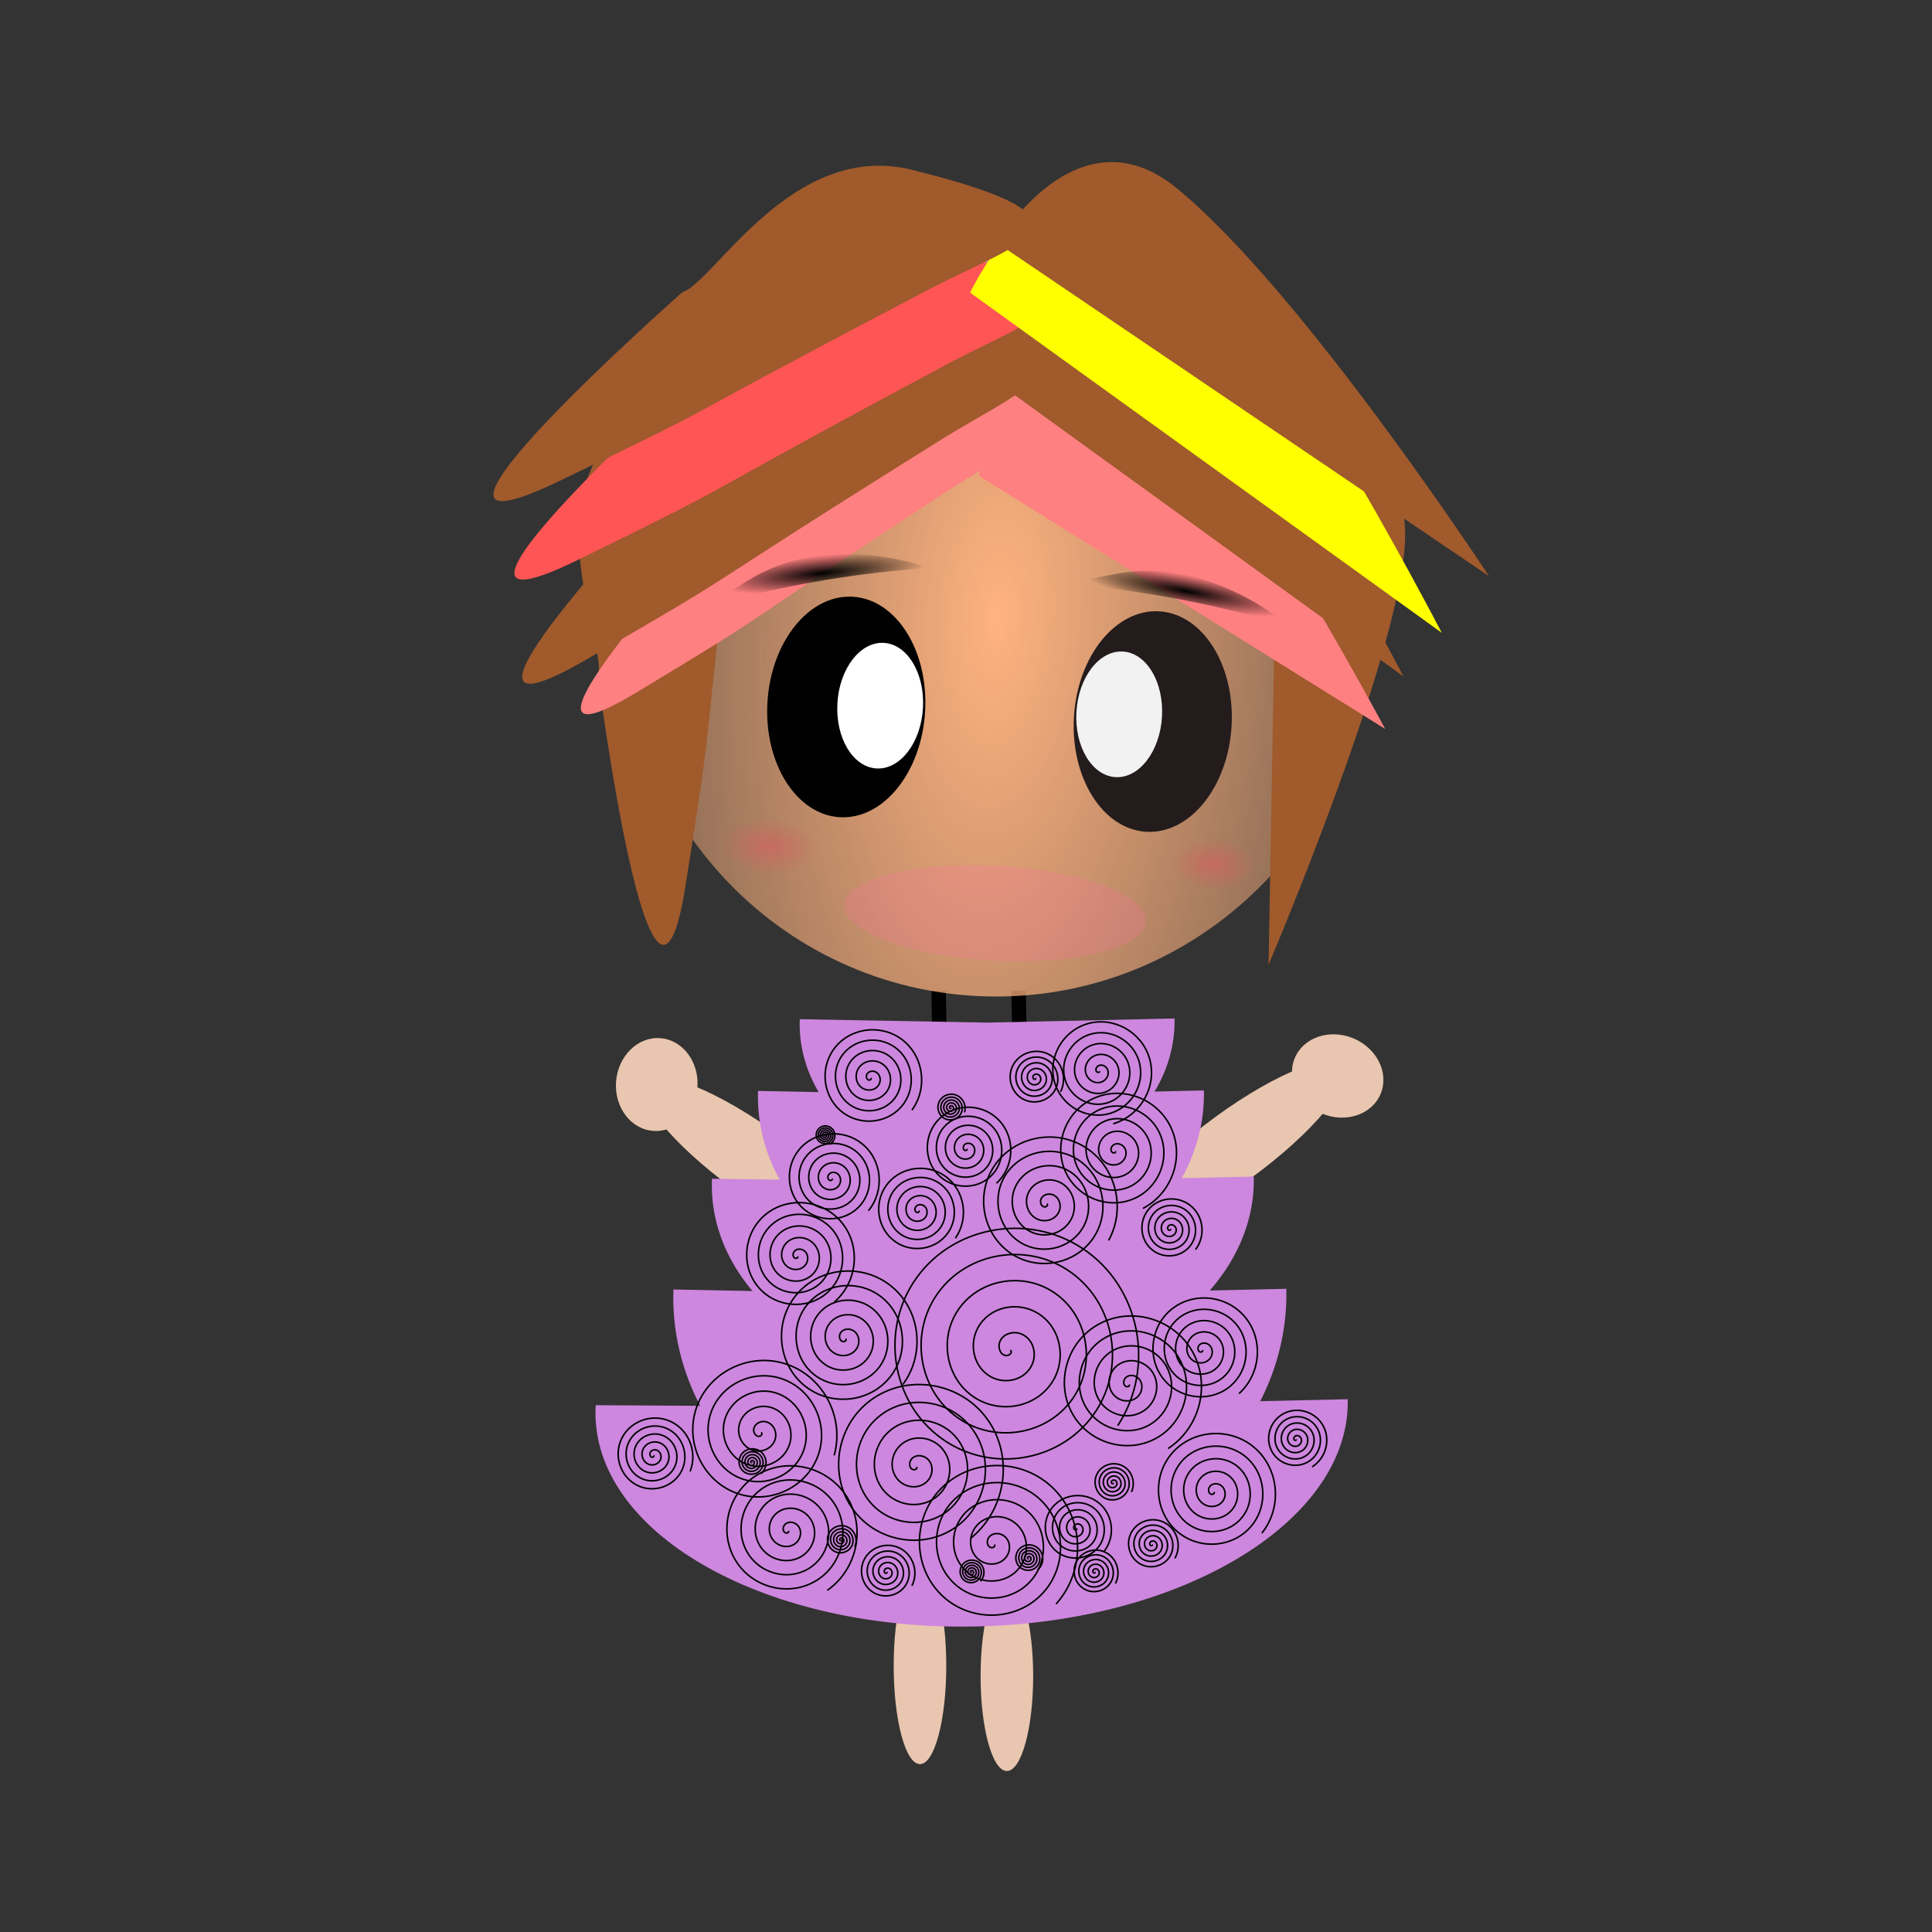<svg:svg xmlns:dc="http://purl.org/dc/elements/1.1/" xmlns:ns2="http://creativecommons.org/ns#" xmlns:rdf="http://www.w3.org/1999/02/22-rdf-syntax-ns#" xmlns:svg="http://www.w3.org/2000/svg" height="1252.16" id="svg2" version="1.1" viewBox="-287.186 -104.347 1252.16 1252.16" width="1252.16">
  <svg:rect x="-287.186" y="-104.347" width="1252.16" height="1252.16" fill="#333333" stroke="none"/>
  <svg:defs id="defs4">
    <svg:radialGradient cx="386.11" cy="508.39" gradientTransform="matrix(3.718 .015 -.006 1.574 -1046.3 -297.68)" gradientUnits="userSpaceOnUse" id="radialGradient6508" r="254.2">
      <svg:stop id="stop5873" offset="0" stop-color="#ffb380" />
      <svg:stop id="stop5875" offset="1" stop-color="#ffb380" stop-opacity="0" />
    </svg:radialGradient>
    <svg:radialGradient cx="281.39" cy="540.01" gradientTransform="matrix(.987 -.158 .027 .17 -39.347 261.34)" gradientUnits="userSpaceOnUse" id="radialGradient6510" r="70.438">
      <svg:stop id="stop4345" offset="0" />
      <svg:stop id="stop4347" offset="1" stop-opacity="0" />
    </svg:radialGradient>
    <svg:radialGradient cx="482.34" cy="539.74" gradientTransform="matrix(.991 .131 -.02 .153 25.454 161.48)" gradientUnits="userSpaceOnUse" id="radialGradient6512" r="70.87">
      <svg:stop id="stop4337" offset="0" />
      <svg:stop id="stop4339" offset="1" stop-opacity="0" />
    </svg:radialGradient>
    <svg:radialGradient cx="-113.39" cy="480.23" gradientTransform="matrix(1 0 0 .667 0 160.08)" gradientUnits="userSpaceOnUse" id="radialGradient6514" r="20.01">
      <svg:stop id="stop4325" offset="0" stop-color="#d35f5f" />
      <svg:stop id="stop4327" offset="1" stop-color="#d35f5f" stop-opacity="0" />
    </svg:radialGradient>
  </svg:defs>
  <svg:g id="layer1">
    <svg:path d="m-221.39 259.77" fill="none" id="path3973" stroke="#000" stroke-width="1px" />
    <svg:g id="g6594" transform="translate(0 -5.929)">
      <svg:path d="m-182.31 346.09c0 51.162-14.931 92.638-33.35 92.638-18.418 0-33.35-41.475-33.35-92.638 0-51.162 14.931-92.638 33.35-92.638 18.418 0 33.35 41.475 33.35 92.638z" fill="#e9c6af" id="path6524" stroke-width="0" transform="matrix(.511 0 0 .664 475.59 758.08)" />
      <svg:path d="m-182.31 346.09c0 51.162-14.931 92.638-33.35 92.638-18.418 0-33.35-41.475-33.35-92.638 0-51.162 14.931-92.638 33.35-92.638 18.418 0 33.35 41.475 33.35 92.638z" fill="#e9c6af" id="path6526" stroke-width="0" transform="matrix(.511 0 0 .688 419.27 743.1)" />
      <svg:g fill="#e9c6af" id="g6518" stroke-width="0" transform="matrix(-.76 -.376 .374 -.762 309.92 914.04)">
        <svg:path d="m-85.968 346.83c0 54.846-6.968 99.307-15.563 99.307-8.595 0-15.563-44.461-15.563-99.307s6.968-99.307 15.563-99.307c8.595 0 15.563 44.461 15.563 99.307z" id="path6520" transform="matrix(1.752 .357 -.465 .942 264.53 99.403)" />
        <svg:path d="m-308.3 226.78c0 17.191-15.926 31.126-35.573 31.126-19.646 0-35.573-13.936-35.573-31.126 0-17.191 15.926-31.126 35.573-31.126 19.646 0 35.573 13.936 35.573 31.126z" id="path6522" transform="matrix(.997 -.073 .073 .997 204.3 222.51)" />
      </svg:g>
      <svg:g fill="#e9c6af" id="g6445" stroke-width="0" transform="matrix(-.127 .838 -.84 -.125 520.88 765.92)">
        <svg:path d="m-85.968 346.83c0 54.846-6.968 99.307-15.563 99.307-8.595 0-15.563-44.461-15.563-99.307s6.968-99.307 15.563-99.307c8.595 0 15.563 44.461 15.563 99.307z" id="path6441" transform="matrix(1.752 .357 -.465 .942 264.53 99.403)" />
        <svg:path d="m-308.3 226.78c0 17.191-15.926 31.126-35.573 31.126-19.646 0-35.573-13.936-35.573-31.126 0-17.191 15.926-31.126 35.573-31.126 19.646 0 35.573 13.936 35.573 31.126z" id="path6443" transform="matrix(.997 -.073 .073 .997 204.3 222.51)" />
      </svg:g>
      <svg:path d="m373.03 543.78 1.085 67.642" fill="none" id="path6371" stroke="#000" stroke-width="9.37px" />
      <svg:path d="m321.16 543.78 1.085 67.642" fill="none" id="path6367" stroke="#000" stroke-width="9.37px" />
      <svg:g fill="#cd87de" id="g6360" stroke-width="0" transform="matrix(1 -.022 .022 1 -37.229 -40.633)">
        <svg:path d="m472.82 811.5c0 48.706-61.383 88.191-137.1 88.191-75.72 0-137.1-39.484-137.1-88.191 0-1.422 0.053-2.844 0.16-4.264l136.94 4.264z" id="path6298" transform="matrix(.886 0 0 1.144 78.869 -315.09)" />
        <svg:path d="m472.82 811.5c0 48.706-61.383 88.191-137.1 88.191-75.72 0-137.1-39.484-137.1-88.191 0-1.422 0.053-2.844 0.16-4.264l136.94 4.264z" id="path6298-7" transform="matrix(1.054 0 0 1.417 17.426 -489.6)" />
        <svg:path d="m472.82 811.5c0 48.706-61.383 88.191-137.1 88.191-75.72 0-137.1-39.484-137.1-88.191 0-1.422 0.053-2.844 0.16-4.264l136.94 4.264z" id="path6298-3" transform="matrix(1.281 0 0 1.481 -58.791 -485.04)" />
        <svg:path d="m472.82 811.5c0 48.706-61.383 88.191-137.1 88.191-75.72 0-137.1-39.484-137.1-88.191 0-1.422 0.053-2.844 0.16-4.264l136.94 4.264z" id="path6298-4" transform="matrix(1.449 0 0 1.946 -118.75 -789.2)" />
        <svg:path d="m472.82 811.5c0 48.706-61.383 88.191-137.1 88.191-75.72 0-137.1-39.484-137.1-88.191 0-1.422 0.053-2.844 0.16-4.264l136.94 4.264z" id="path6298-9" transform="matrix(1.778 0 0 1.609 -236.12 -443.32)" />
      </svg:g>
      <svg:g id="g6407" transform="matrix(.985 .054 -.055 .964 13.082 -38.091)">
        <svg:path d="m640.31 508.39c0 135.89-113.81 246.05-254.2 246.05s-254.2-110.16-254.2-246.05 113.81-246.05 254.2-246.05 254.2 110.16 254.2 246.05z" fill="url(#radialGradient6508)" id="path2985" stroke-width="0" transform="matrix(0 1 -1 0 878.2 -54)" />
        <svg:path d="m110.17 385.9s51.283 280.13 65.316 136.79c13.161-134.43 4.864-61.983 18.166-277.39 4.024-65.155 24.631-126.92-74.296-31.028-58.449 56.659-3.945 150.25-9.186 171.62z" fill="#a05a2c" id="path4029" />
        <svg:path d="m547.19 200.38 13.635 354.23s75.485-213.79 73.618-290.17c-1.867-76.379-87.253-64.063-87.253-64.063z" fill="#a05a2c" id="path4039" />
        <svg:path d="m192.21 270.03s-162.14 199.11-56.158 125.31c99.39-69.208 45.139-32.751 199.95-149.08 46.827-35.187 100.82-56.835-21.254-69.899-72.125-7.718-104.94 84.863-122.54 93.67z" fill="#ff8080" id="path3121" />
        <svg:path d="m352.36 237.54 276.12 154.76s-127.76-214.82-186.8-249.75c-59.037-34.925-89.323 94.984-89.323 94.984z" fill="#ff8080" id="path3125" />
        <svg:path d="m165.48 238.6s-184.34 217.07-64.517 137.17c112.38-74.933 51.054-35.483 226.2-161.58 52.977-38.142 113.83-61.305-23.029-77.151-80.864-9.362-118.79 92.087-138.65 101.56z" fill="#a05a2c" id="path3129" />
        <svg:path d="m326.04 151.29 312.49 205.17s-123.5-213.25-190.04-258.64c-66.542-45.383-122.44 53.47-122.44 53.47z" fill="#a05a2c" id="path3133" />
        <svg:path d="m165.13 177.97s-196.83 201.96-72.434 130.67c116.67-66.86 53.094-31.78 235.45-145.12 55.16-34.28 117.33-53.41-18.55-76.967-80.28-13.916-124.07 83.297-144.47 91.417z" fill="#f55" id="path3139" />
        <svg:path d="m339.88 115.12 322.13 210.67s-136.68-235.88-205.39-282.7c-68.716-46.818-116.74 72.024-116.74 72.024z" fill="#ff0" id="path3427" />
        <svg:path d="m151.11 125.46s-200.6 202.14-74.947 131.76c117.85-66.01 53.647-31.43 238.04-143.58 55.77-33.924 118.24-52.304-16.99-78.702-79.89-15.597-125.57 82.612-146.1 90.522z" fill="#a05a2c" id="path3431" />
        <svg:path d="m323.32 301.14c-118.02 14.85-169.2 51.65-118.02 14.85 51.17-36.79 118.02-14.85 118.02-14.85z" fill="url(#radialGradient6510)" id="path3449" />
        <svg:path d="m355.9 80.881 334.99 205.2s-133.67-184.83-219.6-248.71c-68.347-50.819-115.4 43.519-115.4 43.519z" fill="#a05a2c" id="path3435" />
        <svg:path d="m-256.42 384.63c0 37.246-23.558 67.44-52.618 67.44s-52.618-30.194-52.618-67.44 23.558-67.44 52.618-67.44 52.618 30.194 52.618 67.44z" fill="#241c1c" id="path3441" transform="matrix(.986 0 0 1.099 780.47 -26.824)" />
        <svg:path d="m561.27 326.88c-115.48-28.58-176.46-12.64-115.48-28.58 60.981-15.937 115.47 28.575 115.47 28.575z" fill="url(#radialGradient6512)" id="path3451" />
        <svg:path d="m-131.92 329.79c0 8.595-46.784 15.563-104.5 15.563-57.711 0-104.5-6.968-104.5-15.563 0-8.595 46.784-15.563 104.5-15.563 57.711 0 104.5 6.968 104.5 15.563z" fill="#ff6f9f" fill-opacity=".364" id="path3455" opacity=".643" transform="matrix(.95 0 0 2.048 604.12 -145.3)" />
        <svg:path d="m-256.42 384.63c0 37.246-23.558 67.44-52.618 67.44s-52.618-30.194-52.618-67.44 23.558-67.44 52.618-67.44 52.618 30.194 52.618 67.44z" id="path3457" transform="matrix(.986 0 0 1.099 578.89 -25.342)" />
        <svg:path d="m-256.42 384.63c0 37.246-23.558 67.44-52.618 67.44s-52.618-30.194-52.618-67.44 23.558-67.44 52.618-67.44 52.618 30.194 52.618 67.44z" fill="#fff" id="path3443" transform="matrix(-.535 0 0 -.626 131.04 636.03)" />
        <svg:path d="m-256.42 384.63c0 37.246-23.558 67.44-52.618 67.44s-52.618-30.194-52.618-67.44 23.558-67.44 52.618-67.44 52.618 30.194 52.618 67.44z" fill="#f2f2f2" id="path3459" transform="matrix(-.535 0 0 -.626 288.15 633.06)" />
        <svg:path d="m-93.379 480.23c0 7.367-8.959 13.34-20.01 13.34s-20.01-5.972-20.01-13.34c0-7.367 8.959-13.34 20.01-13.34s20.01 5.972 20.01 13.34z" fill="url(#radialGradient6514)" id="path4321" opacity=".643" transform="matrix(1.593 0 0 1.444 409.58 -200)" />
        <svg:path d="m-93.379 480.23c0 7.367-8.959 13.34-20.01 13.34s-20.01-5.972-20.01-13.34c0-7.367 8.959-13.34 20.01-13.34s20.01 5.972 20.01 13.34z" fill="url(#radialGradient6514)" id="path4331" opacity=".643" transform="matrix(1.37 0 0 1.333 676.38 -151.08)" />
      </svg:g>
      <svg:path d="m277.17 600.29c0.803 0.624-0.446 1.39-1.038 1.334-1.604-0.151-2.105-2.12-1.63-3.409 0.849-2.306 3.727-2.924 5.781-1.927 3.014 1.463 3.763 5.354 2.223 8.152-2.053 3.729-6.989 4.612-10.524 2.52-4.448-2.632-5.464-8.627-2.816-12.895 3.207-5.169 10.268-6.319 15.267-3.113 5.891 3.779 7.176 11.909 3.409 17.638-4.349 6.615-13.551 8.034-20.01 3.705-7.339-4.918-8.893-15.194-4.002-22.381 5.487-8.063 16.837-9.752 24.753-4.298 8.789 6.054 10.611 18.48 4.595 27.124-6.622 9.514-20.123 11.471-29.496 4.891-10.239-7.189-12.331-21.767-5.188-31.867 7.755-10.965 23.411-13.192 34.239-5.484 11.691 8.322 14.052 25.055 5.781 36.61-8.888 12.416-26.699 14.913-38.982 6.077-13.142-9.454-15.774-28.343-6.373-41.353 10.02-13.868 29.988-16.635 43.725-6.67 14.595 10.586 17.495 31.632 6.966 46.096" fill="none" id="path6530" stroke="#000" stroke-width="1px" />
      <svg:path d="m308.3 686.26c0.713 0.535-0.369 1.226-0.889 1.186-1.409-0.108-1.879-1.826-1.482-2.964 0.709-2.036 3.223-2.621 5.04-1.779 2.666 1.237 3.383 4.638 2.075 7.115-1.743 3.301-6.058 4.152-9.19 2.372-3.941-2.24-4.924-7.482-2.668-11.265 2.733-4.582 8.907-5.699 13.34-2.964 5.224 3.223 6.476 10.333 3.261 15.415-3.712 5.867-11.759 7.254-17.49 3.557-6.511-4.2-8.032-13.187-3.854-19.565 4.687-7.155 14.614-8.811 21.64-4.15 7.8 5.174 9.59 16.042 4.447 23.715-5.66 8.445-17.47 10.369-25.79 4.743-9.09-6.146-11.149-18.898-5.04-27.865 6.632-9.735 20.327-11.928 29.94-5.336 10.38 7.118 12.708 21.755 5.632 32.016-7.603 11.025-23.184 13.488-34.091 5.929-11.67-8.089-14.268-24.612-6.225-36.166 8.574-12.316 26.041-15.049 38.241-6.522 12.961 9.059 15.829 27.47 6.818 40.316" fill="none" id="path6532" stroke="#000" stroke-width="1px" />
      <svg:path d="m391.3 681.81c1.204 0.713-0.368 1.975-1.186 2.001-2.217 0.071-3.241-2.53-2.816-4.372 0.761-3.296 4.582-4.637 7.559-3.631 4.369 1.476 6.065 6.66 4.447 10.746-2.157 5.447-8.745 7.506-13.933 5.262-6.528-2.824-8.954-10.834-6.077-17.119 3.484-7.612 12.925-10.405 20.306-6.892 8.698 4.14 11.859 15.018 7.707 23.493-4.793 9.784-17.112 13.315-26.68 8.523-10.872-5.445-14.772-19.206-9.338-29.866 6.096-11.959 21.3-16.229 33.053-10.153 13.048 6.745 17.687 23.395 10.968 36.24-7.394 14.136-25.491 19.146-39.427 11.784-15.225-8.043-20.605-27.586-12.599-42.613 8.691-16.314 29.682-22.064 45.8-13.414 17.403 9.339 23.523 31.778 14.229 48.987-9.987 18.492-33.873 24.983-52.173 15.044-19.581-10.634-26.443-35.969-15.86-55.36 11.281-20.67 38.065-27.903 58.547-16.675 21.76 11.929 29.363 40.161 17.49 61.734" fill="none" id="path6534" stroke="#000" stroke-width="1px" />
      <svg:path d="m383.89 600.29c0.49 0.268-0.119 0.793-0.445 0.815-0.883 0.06-1.329-0.963-1.186-1.704 0.257-1.326 1.762-1.915 2.964-1.556 1.764 0.527 2.515 2.571 1.927 4.224-0.783 2.204-3.382 3.119-5.484 2.297-2.645-1.034-3.726-4.195-2.668-6.744 1.282-3.087 5.009-4.335 8.004-3.038 3.529 1.528 4.945 5.823 3.409 9.264-1.774 3.972-6.638 5.556-10.524 3.78-4.415-2.018-6.167-7.453-4.15-11.783 2.262-4.858 8.268-6.778 13.043-4.521 5.302 2.506 7.389 9.083 4.891 14.303-2.749 5.745-9.898 8.001-15.563 5.262-6.189-2.993-8.613-10.714-5.632-16.823 3.236-6.632 11.529-9.225 18.083-6.003 7.076 3.479 9.837 12.344 6.373 19.343-3.722 7.52-13.16 10.449-20.603 6.744-7.964-3.965-11.062-13.975-7.115-21.862 4.207-8.407 14.791-11.674 23.122-7.485 8.851 4.45 12.286 15.606 7.856 24.382" fill="none" id="path6536" stroke="#000" stroke-width="1px" />
      <svg:path d="m471.34 698.12c0.49 0.401-0.299 0.859-0.667 0.815-0.997-0.119-1.279-1.353-0.963-2.149 0.565-1.424 2.367-1.764 3.631-1.112 1.855 0.958 2.263 3.394 1.26 5.114-1.336 2.292-4.426 2.766-6.596 1.408-2.731-1.708-3.272-5.46-1.556-8.078 2.078-3.171 6.495-3.78 9.56-1.704 3.613 2.445 4.288 7.53 1.853 11.042-2.812 4.055-8.567 4.797-12.525 2.001-4.497-3.177-5.307-9.604-2.149-14.007 3.543-4.94 10.64-5.817 15.489-2.297 5.383 3.908 6.327 11.678 2.446 16.971-4.272 5.826-12.715 6.838-18.453 2.594-6.269-4.637-7.349-13.752-2.742-19.936 5.001-6.713 14.79-7.859 21.418-2.89 7.156 5.365 8.37 15.827 3.038 22.9-5.729 7.6-16.865 8.881-24.382 3.187-8.043-6.093-9.392-17.903-3.335-25.864 6.457-8.487 18.94-9.903 27.347-3.483 8.931 6.821 10.414 19.978 3.631 28.829" fill="none" id="path6538" stroke="#000" stroke-width="1px" />
      <svg:path d="m373.51 769.26c2.096 1.471-0.95 3.551-2.446 3.483-4.054-0.184-5.556-5.073-4.521-8.374 1.853-5.906 9.014-7.813 14.303-5.558 7.762 3.309 10.125 13.005 6.596 20.232-4.704 9.632-17.013 12.46-26.161 7.633-11.511-6.074-14.806-21.029-8.671-32.09 7.431-13.396 25.049-17.159 38.018-9.708 15.284 8.78 19.516 29.072 10.746 43.947-10.126 17.174-33.097 21.876-49.876 11.783-19.066-11.468-24.238-37.123-12.821-55.805 12.809-20.958 41.15-26.602 61.734-13.859 22.852 14.147 28.966 45.178 14.896 67.662-15.485 24.746-49.206 31.332-73.591 15.934-26.64-16.822-33.697-53.235-16.971-79.52 18.158-28.535 57.264-36.064 85.449-18.009 30.431 19.494 38.431 61.293 19.046 91.378-20.829 32.326-65.323 40.798-97.306 20.084-34.222-22.164-43.165-69.353-21.121-103.24 23.498-36.118 73.383-45.533 109.16-22.159 38.014 24.833 47.901 77.413 23.196 115.09" fill="none" id="path6540" stroke="#000" stroke-width="1px" transform="translate(-5.929 7.411)" />
      <svg:path d="m229.74 757.4c1.115 0.892-0.652 1.943-1.482 1.853-2.249-0.243-2.915-3.016-2.223-4.817 1.237-3.222 5.288-4.033 8.152-2.594 4.203 2.112 5.18 7.589 2.964 11.487-2.953 5.195-9.901 6.34-14.822 3.335-6.193-3.781-7.505-12.217-3.705-18.157 4.602-7.194 14.536-8.674 21.492-4.076 8.198 5.418 9.845 16.856 4.447 24.827-6.233 9.203-19.178 11.018-28.162 4.817-10.208-7.046-12.192-21.5-5.188-31.497 7.857-11.214 23.823-13.366 34.832-5.558 12.221 8.668 14.541 26.147 5.929 38.167-9.479 13.229-28.471 15.717-41.502 6.299-14.236-10.289-16.893-30.795-6.67-44.837 11.098-15.244 33.119-18.069 48.172-7.04 16.252 11.907 19.246 35.444 7.411 51.506-12.716 17.26-37.768 20.422-54.841 7.782-18.268-13.525-21.599-40.093-8.152-58.176 14.334-19.277 42.418-22.776 61.511-8.523 20.285 15.142 23.953 44.743 8.893 64.846" fill="none" id="path6542" stroke="#000" stroke-width="1px" transform="translate(31.126 11.858)" />
      <svg:path d="m305.33 847.82c1.07 1.382-1.335 2.124-2.297 1.779-2.607-0.937-2.601-4.429-1.26-6.373 2.399-3.478 7.455-3.278 10.45-0.741 4.395 3.724 3.982 10.524 0.222 14.526-5.01 5.334-13.609 4.696-18.602-0.296-6.283-6.283-5.417-16.701 0.815-22.678 7.548-7.239 19.797-6.141 26.754 1.334 8.198 8.809 6.867 22.896-1.853 30.83-10.067 9.159-25.997 7.595-34.906-2.372-10.122-11.324-8.323-29.099 2.89-38.982 12.58-11.087 32.203-9.053 43.058 3.409 12.052 13.835 9.783 35.306-3.928 47.134-15.089 13.017-38.41 10.513-51.21-4.447-13.983-16.343-11.244-41.515 4.965-55.286 17.597-14.95 44.62-11.975 59.362 5.484 15.917 18.85 12.706 47.725-6.003 63.438-20.103 16.884-50.831 13.437-67.514-6.522-17.851-21.356-14.169-53.937 7.04-71.59 22.609-18.818 57.042-14.901 75.666 7.559 19.786 23.861 15.632 60.148-8.078 79.742" fill="none" id="path6544" stroke="#000" stroke-width="1px" transform="translate(1.482 4.447)" />
      <svg:path d="m444.66 798.91c0.758 1.248-1.309 1.638-2.075 1.26-2.076-1.024-1.742-3.922-0.445-5.41 2.32-2.661 6.498-2.018 8.745 0.371 3.297 3.506 2.313 9.112-1.186 12.08-4.663 3.955-11.741 2.615-15.415-2.001-4.623-5.809-2.921-14.376 2.816-18.75 6.949-5.298 17.015-3.23 22.085 3.631 5.975 8.086 3.541 19.656-4.447 25.42-9.222 6.654-22.299 3.852-28.755-5.262-7.335-10.356-4.165-24.943 6.077-32.09 11.49-8.017 27.588-4.477 35.425 6.892 8.7 12.622 4.791 30.234-7.707 38.76-13.755 9.383-32.88 5.104-42.094-8.523-10.067-14.887-5.418-35.526 9.338-45.429 16.019-10.751 38.173-5.732 48.764 10.153 11.435 17.151 6.046 40.82-10.968 52.099-18.282 12.12-43.467 6.36-55.434-11.783-12.805-19.414-6.675-46.114 12.599-58.769 20.545-13.49 48.762-6.989 62.104 13.414 14.175 21.676 7.303 51.409-14.229 65.439" fill="none" id="path6546" stroke="#000" stroke-width="1px" />
      <svg:path d="m499.5 868.57c0.936 0.803-0.62 1.658-1.334 1.556-1.935-0.276-2.428-2.689-1.779-4.224 1.162-2.745 4.684-3.327 7.115-2.001 3.567 1.947 4.25 6.704 2.223 10.005-2.702 4.399-8.734 5.184-12.895 2.446-5.237-3.446-6.122-10.768-2.668-15.785 4.184-6.077 12.804-7.064 18.676-2.89 6.919 4.918 8.007 14.842 3.113 21.566-5.651 7.763-16.881 8.952-24.456 3.335-8.608-6.382-9.897-18.921-3.557-27.347 7.112-9.453 20.961-10.843 30.237-3.78 10.298 7.842 11.79 23.001 4.002 33.127-8.571 11.144-25.042 12.737-36.017 4.224-11.99-9.3-13.684-27.083-4.447-38.908 10.028-12.837 29.124-14.632 41.798-4.669 13.684 10.757 15.579 31.166 4.891 44.688-11.485 14.53-33.207 16.527-47.579 5.114-15.377-12.213-17.475-35.249-5.336-50.469 12.94-16.224 37.291-18.423 53.359-5.558 17.071 13.668 19.372 39.332 5.781 56.25" fill="none" id="path6548" stroke="#000" stroke-width="1px" />
      <svg:path d="m410.57 892.28c0.535 0.446-0.337 0.941-0.741 0.889-1.095-0.141-1.392-1.5-1.038-2.372 0.635-1.559 2.619-1.916 4.002-1.186 2.03 1.071 2.453 3.753 1.334 5.632-1.491 2.505-4.891 2.996-7.263 1.482-2.984-1.905-3.542-6.033-1.63-8.893 2.315-3.465 7.175-4.089 10.524-1.779 3.946 2.723 4.638 8.319 1.927 12.154-3.13 4.428-9.463 5.188-13.784 2.075-4.911-3.537-5.737-10.607-2.223-15.415 3.942-5.394 11.752-6.288 17.045-2.372 5.877 4.348 6.838 12.896 2.52 18.676-4.753 6.361-14.041 7.389-20.306 2.668-6.844-5.158-7.94-15.187-2.816-21.937 5.562-7.328 16.332-8.491 23.567-2.964 7.811 5.967 9.042 17.477 3.113 25.197-6.372 8.295-18.623 9.594-26.828 3.261-8.779-6.776-10.145-19.768-3.409-28.458 7.18-9.263 20.914-10.696 30.089-3.557 9.747 7.585 11.248 22.059 3.705 31.719" fill="none" id="path6550" stroke="#000" stroke-width="1px" />
      <svg:path d="m379.44 911.55c0.178 0.223-0.213 0.35-0.371 0.296-0.428-0.146-0.436-0.716-0.222-1.038 0.383-0.574 1.209-0.555 1.704-0.148 0.727 0.597 0.678 1.708 0.074 2.372-0.804 0.884-2.21 0.802-3.038 0-1.042-1.01-0.928-2.713 0.074-3.705 1.214-1.202 3.217-1.054 4.372 0.148 1.362 1.417 1.181 3.721-0.222 5.04-1.62 1.522-4.226 1.308-5.707-0.296-1.683-1.823-1.435-4.73 0.371-6.373 2.026-1.843 5.235-1.562 7.04 0.445 2.004 2.228 1.689 5.74-0.519 7.707-2.43 2.165-6.245 1.817-8.374-0.593-2.326-2.632-1.944-6.75 0.667-9.041 2.835-2.487 7.255-2.072 9.708 0.741 2.648 3.037 2.199 7.761-0.815 10.375-3.239 2.809-8.266 2.327-11.042-0.889-2.971-3.441-2.454-8.771 0.963-11.709 3.643-3.132 9.277-2.582 12.376 1.038 3.293 3.845 2.709 9.782-1.112 13.043" fill="none" id="path6552" stroke="#000" stroke-width="1px" />
      <svg:path d="m342.39 920.45c0.178 0.178-0.152 0.328-0.296 0.296-0.39-0.087-0.453-0.587-0.296-0.889 0.28-0.542 1.007-0.605 1.482-0.296 0.697 0.453 0.762 1.434 0.296 2.075-0.62 0.855-1.862 0.92-2.668 0.296-1.014-0.785-1.08-2.292-0.296-3.261 0.948-1.174 2.722-1.24 3.854-0.296 1.334 1.111 1.4 3.152 0.296 4.447-1.274 1.494-3.583 1.561-5.04 0.296-1.655-1.437-1.722-4.014-0.296-5.632 1.599-1.816 4.444-1.882 6.225-0.296 1.977 1.761 2.043 4.875 0.296 6.818-1.923 2.138-5.306 2.204-7.411 0.296-2.299-2.085-2.366-5.737-0.296-8.004 2.246-2.46 6.169-2.527 8.597-0.296 2.622 2.408 2.688 6.6 0.296 9.19-2.57 2.783-7.031 2.849-9.783 0.296-2.944-2.732-3.011-7.462-0.296-10.375 2.893-3.106 7.893-3.172 10.968-0.296 3.267 3.055 3.333 8.325 0.296 11.561" fill="none" id="path6554" stroke="#000" stroke-width="1px" />
      <svg:path d="m257.9 899.7c0.268 0.134-0.048 0.427-0.222 0.445-0.472 0.049-0.73-0.49-0.667-0.889 0.112-0.714 0.906-1.058 1.556-0.889 0.954 0.248 1.395 1.327 1.112 2.223-0.377 1.194-1.75 1.734-2.89 1.334-1.435-0.503-2.074-2.174-1.556-3.557 0.627-1.676 2.597-2.415 4.224-1.779 1.917 0.75 2.757 3.021 2.001 4.891-0.873 2.159-3.445 3.099-5.558 2.223-2.401-0.995-3.442-3.87-2.446-6.225 1.117-2.643 4.294-3.784 6.892-2.668 2.884 1.239 4.127 4.718 2.89 7.559-1.361 3.126-5.143 4.47-8.226 3.113-3.368-1.483-4.813-5.567-3.335-8.893 1.605-3.61 5.992-5.156 9.56-3.557 3.852 1.726 5.499 6.417 3.78 10.227-1.848 4.095-6.841 5.842-10.894 4.002-4.337-1.969-6.185-7.266-4.224-11.561 2.09-4.579 7.691-6.529 12.228-4.447 4.821 2.212 6.872 8.115 4.669 12.895" fill="none" id="path6556" stroke="#000" stroke-width="1px" />
      <svg:path d="m171.94 843.37c1.427 0.446 0.103 2.143-0.741 2.372-2.287 0.618-3.991-1.834-4.002-3.854-0.019-3.614 3.624-5.947 6.966-5.632 4.904 0.461 7.941 5.433 7.263 10.079-0.905 6.192-7.247 9.952-13.192 8.893-7.481-1.332-11.97-9.063-10.524-16.304 1.752-8.77 10.881-13.993 19.417-12.154 10.059 2.167 16.019 12.699 13.784 22.529-2.579 11.35-14.518 18.046-25.642 15.415-12.64-2.99-20.075-16.337-17.045-28.755 3.399-13.931 18.157-22.105 31.867-18.676 15.221 3.807 24.135 19.976 20.306 34.98-4.214 16.512-21.796 26.166-38.093 21.937-17.804-4.621-28.198-23.616-23.567-41.205 5.027-19.095 25.436-30.23 44.318-25.197 20.386 5.433 32.262 27.256 26.828 47.43-5.839 21.677-29.077 34.294-50.543 28.458-22.969-6.245-36.327-30.897-30.089-53.656 6.65-24.26 32.717-38.36 56.768-31.719 25.552 7.055 40.392 34.538 33.349 59.881" fill="none" id="path6558" stroke="#000" stroke-width="1px" transform="translate(34.091 -13.34)" />
      <svg:path d="m136.36 844.85c0.713 0.312-0.069 1.116-0.519 1.186-1.22 0.19-1.962-1.177-1.853-2.223 0.196-1.872 2.215-2.873 3.928-2.52 2.513 0.518 3.803 3.265 3.187 5.632-0.821 3.155-4.319 4.74-7.337 3.854-3.798-1.116-5.682-5.375-4.521-9.041 1.407-4.441 6.431-6.626 10.746-5.188 5.085 1.695 7.571 7.488 5.855 12.45-1.982 5.73-8.545 8.518-14.155 6.522-6.375-2.268-9.464-9.602-7.189-15.86 2.553-7.02 10.66-10.412 17.564-7.856 7.665 2.838 11.36 11.718 8.523 19.269-3.122 8.31-12.776 12.308-20.973 9.19-8.955-3.406-13.256-13.834-9.857-22.678 3.69-9.601 14.892-14.204 24.382-10.524 10.246 3.974 15.153 15.95 11.191 26.087-4.258 10.892-17.008 16.102-27.791 11.858-11.538-4.541-17.051-18.067-12.525-29.496 4.825-12.183 19.125-17.999 31.2-13.192 12.829 5.108 18.948 20.183 13.859 32.905" fill="none" id="path6560" stroke="#000" stroke-width="1px" />
      <svg:path d="m197.13 847.82c0.178 0.223-0.213 0.35-0.371 0.296-0.428-0.146-0.436-0.716-0.222-1.038 0.383-0.574 1.209-0.555 1.704-0.148 0.727 0.597 0.678 1.708 0.074 2.372-0.804 0.884-2.21 0.802-3.038 0-1.042-1.01-0.928-2.713 0.074-3.705 1.214-1.202 3.217-1.054 4.372 0.148 1.362 1.417 1.181 3.721-0.222 5.04-1.62 1.522-4.226 1.308-5.707-0.296-1.683-1.823-1.435-4.73 0.371-6.373 2.026-1.843 5.235-1.562 7.04 0.445 2.004 2.228 1.689 5.74-0.519 7.707-2.43 2.165-6.245 1.817-8.374-0.593-2.326-2.632-1.944-6.75 0.667-9.041 2.835-2.487 7.255-2.072 9.708 0.741 2.648 3.037 2.199 7.761-0.815 10.375-3.239 2.809-8.266 2.327-11.042-0.889-2.971-3.441-2.454-8.771 0.963-11.709 3.643-3.132 9.277-2.582 12.376 1.038 3.293 3.845 2.709 9.782-1.112 13.043" fill="none" id="path6562" stroke="#000" stroke-width="1px" transform="translate(2.964 1.482)" />
      <svg:path d="m223.81 893.77c0.758 1.159-1.189 1.594-1.927 1.26-2-0.905-1.775-3.662-0.593-5.114 2.115-2.596 6.095-2.119 8.3 0.074 3.236 3.218 2.481 8.564-0.741 11.487-4.294 3.897-11.045 2.85-14.674-1.408-4.566-5.359-3.224-13.533 2.075-17.861 6.418-5.241 16.024-3.601 21.047 2.742 5.919 7.475 3.979 18.518-3.409 24.234-8.53 6.599-21.013 4.358-27.421-4.076-7.28-9.583-4.738-23.51 4.743-30.607 10.636-7.963 26.006-5.118 33.794 5.41 8.646 11.688 5.499 28.504-6.077 36.981-12.74 9.329-31.002 5.88-40.168-6.744-10.013-13.791-6.261-33.5 7.411-43.354 14.842-10.698 35.999-6.642 46.541 8.078 11.382 15.893 7.024 38.498-8.745 49.728-16.944 12.067-40.997 7.406-52.915-9.412-12.752-17.995-7.787-43.496 10.079-56.101 19.045-13.437 45.995-8.169 59.288 10.746 14.122 20.096 8.551 48.495-11.413 62.475" fill="none" id="path6564" stroke="#000" stroke-width="1px" />
      <svg:path d="m329.05 619.56c0.268 0.089 0.012 0.405-0.148 0.445-0.434 0.108-0.746-0.36-0.741-0.741 0.009-0.682 0.705-1.109 1.334-1.038 0.923 0.104 1.478 1.053 1.334 1.927-0.193 1.165-1.402 1.851-2.52 1.63-1.406-0.278-2.225-1.752-1.927-3.113 0.362-1.648 2.102-2.6 3.705-2.223 1.89 0.445 2.976 2.452 2.52 4.298-0.527 2.131-2.803 3.352-4.891 2.816-2.373-0.609-3.728-3.153-3.113-5.484 0.691-2.615 3.503-4.105 6.077-3.409 2.857 0.772 4.481 3.854 3.705 6.67-0.854 3.099-4.204 4.858-7.263 4.002-3.341-0.935-5.234-4.555-4.298-7.856 1.016-3.584 4.905-5.611 8.449-4.595 3.826 1.097 5.988 5.256 4.891 9.041-1.179 4.068-5.606 6.365-9.634 5.188-4.31-1.26-6.742-5.957-5.484-10.227 1.341-4.552 6.307-7.119 10.82-5.781 4.794 1.422 7.496 6.658 6.077 11.413" fill="none" id="path6566" stroke="#000" stroke-width="1px" />
      <svg:path d="m247.53 637.35c0.089 0.178-0.196 0.208-0.296 0.148-0.271-0.163-0.193-0.553-0-0.741 0.345-0.336 0.907-0.202 1.186 0.148 0.409 0.514 0.213 1.266-0.296 1.63-0.679 0.486-1.627 0.224-2.075-0.445-0.564-0.842-0.237-1.989 0.593-2.52 1.005-0.643 2.351-0.249 2.964 0.741 0.723 1.167 0.262 2.714-0.889 3.409-1.329 0.802-3.077 0.275-3.854-1.038-0.882-1.491-0.288-3.441 1.186-4.298 1.653-0.962 3.804-0.301 4.743 1.334 1.043 1.815 0.314 4.167-1.482 5.188-1.976 1.123-4.531 0.327-5.632-1.63-1.203-2.138-0.34-4.894 1.779-6.077 2.3-1.284 5.258-0.353 6.522 1.927 1.364 2.462 0.366 5.622-2.075 6.966-2.623 1.445-5.986 0.379-7.411-2.223-1.525-2.785-0.392-6.349 2.372-7.856 2.946-1.606 6.713-0.406 8.3 2.52 1.686 3.108 0.419 7.077-2.668 8.745" fill="none" id="path6568" stroke="#000" stroke-width="1px" />
      <svg:path d="m425.39 595.84c0.268 1.026-1.25 0.867-1.704 0.445-1.231-1.143-0.396-3.089 0.815-3.854 2.166-1.368 4.937-0.053 6.003 2.075 1.564 3.123-0.286 6.816-3.335 8.152-4.064 1.781-8.706-0.622-10.301-4.595-2.007-4.999 0.957-10.602 5.855-12.45 5.932-2.239 12.501 1.29 14.6 7.115 2.473 6.864-1.623 14.402-8.374 16.749-7.794 2.71-16.304-1.956-18.898-9.634-2.947-8.725 2.288-18.207 10.894-21.047 9.654-3.186 20.111 2.621 23.196 12.154 3.425 10.584-2.953 22.016-13.414 25.346-11.513 3.665-23.92-3.285-27.495-14.674-3.905-12.442 3.616-25.825 15.934-29.644 13.372-4.145 27.731 3.948 31.793 17.194 4.386 14.301-4.28 29.636-18.453 33.942-15.23 4.627-31.542-4.612-36.092-19.713-4.868-16.158 4.943-33.448 20.973-38.241 17.087-5.109 35.354 5.275 40.39 22.233 5.35 18.016-5.607 37.26-23.493 42.539" fill="none" id="path6570" stroke="#000" stroke-width="1px" />
      <svg:path d="m251.97 665.51c0.713 0.624-0.489 1.27-1.038 1.186-1.485-0.227-1.845-2.086-1.334-3.261 0.915-2.101 3.626-2.521 5.484-1.482 2.727 1.524 3.215 5.186 1.63 7.707-2.111 3.36-6.754 3.916-9.931 1.779-3.998-2.689-4.621-8.324-1.927-12.154 3.263-4.638 9.897-5.329 14.377-2.075 5.28 3.835 6.038 11.471 2.223 16.601-4.404 5.923-13.045 6.748-18.824 2.372-6.566-4.973-7.459-14.62-2.52-21.047 5.541-7.21 16.196-8.17 23.271-2.668 7.854 6.108 8.882 17.772 2.816 25.494-6.676 8.499-19.348 9.594-27.717 2.964-9.143-7.242-10.306-20.924-3.113-29.94 7.809-9.788 22.501-11.018 32.164-3.261 10.433 8.375 11.73 24.077 3.409 34.387-8.941 11.078-25.654 12.443-36.61 3.557-11.724-9.508-13.156-27.23-3.705-38.834 10.074-12.369 28.807-13.868 41.057-3.854 13.014 10.639 14.581 30.384 4.002 43.28" fill="none" id="path6572" stroke="#000" stroke-width="1px" />
      <svg:path d="m229.74 715.9c0.713 0.892-0.85 1.402-1.482 1.186-1.713-0.585-1.745-2.866-0.889-4.15 1.531-2.297 4.835-2.219 6.818-0.593 2.91 2.386 2.71 6.833 0.296 9.486-3.217 3.536-8.841 3.209-12.154 0-4.17-4.038-3.712-10.853 0.296-14.822 4.855-4.807 12.868-4.217 17.49 0.593 5.447 5.669 4.724 14.885-0.889 20.158-6.481 6.088-16.903 5.231-22.826-1.186-6.73-7.292-5.74-18.922 1.482-25.494 8.102-7.373 20.941-6.249 28.162 1.779 8.016 8.912 6.758 22.961-2.075 30.83-9.721 8.66-24.981 7.267-33.498-2.372-9.304-10.53-7.777-27.002 2.668-36.166 11.339-9.949 29.022-8.287 38.834 2.964 10.593 12.148 8.797 31.043-3.261 41.502-12.956 11.238-33.064 9.307-44.17-3.557-11.883-13.764-9.817-35.085 3.854-46.838 14.573-12.528 37.106-10.327 49.505 4.15 13.173 15.381 10.838 39.127-4.447 52.173" fill="none" id="path6574" stroke="#000" stroke-width="1px" />
      <svg:path d="m339.42 646.24c0.58 0.669-0.616 1.111-1.112 0.963-1.344-0.401-1.439-2.166-0.815-3.187 1.116-1.826 3.677-1.866 5.262-0.667 2.326 1.759 2.307 5.209 0.519 7.337-2.384 2.837-6.748 2.755-9.412 0.371-3.352-3-3.205-8.291-0.222-11.487 3.613-3.871 9.836-3.658 13.562-0.074 4.391 4.224 4.112 11.383-0.074 15.637-4.833 4.912-12.93 4.567-17.712-0.222-5.434-5.441-5.022-14.478 0.371-19.787 6.049-5.957 16.026-5.477 21.862 0.519 6.479 6.657 5.933 17.575-0.667 23.938-7.264 7.003-19.124 6.389-26.013-0.815-7.526-7.871-6.846-20.673 0.963-28.088 8.477-8.05 22.222-7.302 30.163 1.112 8.574 9.084 7.758 23.771-1.26 32.238-9.69 9.098-25.321 8.215-34.313-1.408-9.622-10.297-8.672-26.87 1.556-36.388 10.903-10.146 28.42-9.129 38.463 1.704 10.67 11.509 9.585 29.969-1.853 40.538" fill="none" id="path6576" stroke="#000" stroke-width="1px" />
      <svg:path d="m435.77 647.72c0.535 1.115-1.239 1.271-1.853 0.889-1.664-1.035-1.142-3.449 0.074-4.595 2.175-2.05 5.642-1.161 7.337 1.038 2.487 3.227 1.192 7.869-2.001 10.079-4.256 2.946-10.108 1.229-12.821-2.964-3.413-5.277-1.269-12.354 3.928-15.563 6.294-3.887 14.603-1.31 18.305 4.891 4.363 7.308 1.353 16.854-5.855 21.047-8.321 4.841-19.107 1.396-23.789-6.818-5.321-9.333-1.44-21.36 7.782-26.531 10.345-5.801 23.614-1.484 29.273 8.745 6.283 11.356 1.528 25.869-9.708 32.016-12.367 6.764-28.124 1.573-34.758-10.672-7.247-13.377-1.618-30.38 11.635-37.5 14.388-7.729 32.636-1.663 40.242 12.599 8.212 15.398 1.708 34.892-13.562 42.984-16.408 8.695-37.148 1.753-45.726-14.526-9.178-17.418-1.798-39.405 15.489-48.468 18.428-9.661 41.661-1.844 51.21 16.452 10.145 19.438 1.889 43.918-17.416 53.952" fill="none" id="path6578" stroke="#000" stroke-width="1px" />
      <svg:path d="m495.05 767.78c0.713 0.847-0.79 1.38-1.408 1.186-1.675-0.525-1.762-2.736-0.963-4.002 1.428-2.264 4.634-2.269 6.596-0.741 2.879 2.243 2.794 6.559 0.519 9.19-3.033 3.507-8.493 3.327-11.783 0.296-4.141-3.814-3.864-10.432-0.074-14.377 4.59-4.779 12.373-4.403 16.971 0.148 5.419 5.363 4.943 14.316-0.371 19.565-6.135 6.06-16.26 5.484-22.159-0.593-6.703-6.905-6.026-18.205 0.815-24.753 7.675-7.346 20.15-6.569 27.347 1.038 7.989 8.445 7.112 22.096-1.26 29.94-9.213 8.633-24.042 7.655-32.534-1.482-9.277-9.982-8.198-25.989 1.704-35.128 10.751-9.922 27.935-8.742 37.722 1.927 10.567 11.519 9.286 29.882-2.149 40.316-12.287 11.211-31.829 9.829-42.91-2.372-11.856-13.055-10.373-33.776 2.594-45.504 13.823-12.501 35.723-10.917 48.097 2.816 13.147 14.59 11.461 37.67-3.038 50.691" fill="none" id="path6580" stroke="#000" stroke-width="1px" transform="translate(-2.964 8.893)" />
      <svg:path d="m375 838.93c1.204 1.159-0.969 2.195-1.927 2.001-2.596-0.525-3.075-3.829-2.075-5.855 1.788-3.623 6.598-4.134 9.783-2.149 4.674 2.913 5.225 9.404 2.223 13.71-4.001 5.74-12.223 6.328-17.638 2.297-6.814-5.072-7.439-15.048-2.372-21.566 6.137-7.894 17.877-8.553 25.494-2.446 8.976 7.197 9.669 20.708 2.52 29.422-8.254 10.06-23.541 10.787-33.35 2.594-11.145-9.31-11.906-26.375-2.668-37.277 10.364-12.231 29.209-13.027 41.205-2.742 13.318 11.418 14.147 32.044 2.816 45.133-12.47 14.405-34.879 15.268-49.061 2.89-15.493-13.523-16.39-37.715-2.964-52.989 14.575-16.581 40.551-17.512 56.916-3.039 17.669 15.626 18.634 43.387 3.113 60.844-16.678 18.758-46.224 19.756-64.772 3.187-19.847-17.729-20.878-49.06-3.261-68.7 18.78-20.935 51.897-22.001 72.628-3.335 22.024 19.831 23.124 54.734 3.409 76.556" fill="none" id="path6582" stroke="#000" stroke-width="1px" transform="translate(-17.786 63.735)" />
      <svg:path d="m434.28 862.64c0.357 0.178-0.064 0.569-0.296 0.593-0.629 0.065-0.973-0.653-0.889-1.186 0.149-0.952 1.208-1.411 2.075-1.186 1.272 0.331 1.859 1.77 1.482 2.964-0.503 1.592-2.333 2.311-3.854 1.779-1.913-0.67-2.765-2.898-2.075-4.743 0.836-2.235 3.463-3.22 5.632-2.372 2.557 1 3.676 4.028 2.668 6.522-1.164 2.879-4.594 4.132-7.411 2.964-3.201-1.327-4.589-5.16-3.261-8.3 1.49-3.523 5.725-5.046 9.19-3.557 3.846 1.653 5.503 6.291 3.854 10.079-1.815 4.168-6.857 5.96-10.968 4.15-4.491-1.977-6.417-7.423-4.447-11.858 2.139-4.814 7.989-6.875 12.747-4.743 5.136 2.301 7.332 8.556 5.04 13.636-2.463 5.459-9.122 7.79-14.526 5.336-5.782-2.625-8.247-9.688-5.632-15.415 2.787-6.105 10.254-8.705 16.304-5.929 6.428 2.949 9.162 10.82 6.225 17.194" fill="none" id="path6584" stroke="#000" stroke-width="1px" />
      <svg:path d="m447.62 890.8c0.446 0.268-0.141 0.733-0.445 0.741-0.824 0.022-1.199-0.947-1.038-1.63 0.289-1.223 1.712-1.714 2.816-1.334 1.62 0.557 2.24 2.487 1.63 4.002-0.813 2.019-3.265 2.771-5.188 1.927-2.42-1.063-3.305-4.044-2.223-6.373 1.31-2.821 4.824-3.84 7.559-2.52 3.224 1.556 4.376 5.604 2.816 8.745-1.801 3.626-6.385 4.913-9.931 3.113-4.029-2.045-5.45-7.166-3.409-11.116 2.289-4.431 7.948-5.987 12.302-3.705 4.834 2.533 6.525 8.729 4.002 13.488-2.776 5.238-9.511 7.062-14.674 4.298-5.641-3.019-7.6-10.292-4.595-15.86 3.263-6.044 11.074-8.138 17.045-4.891 6.447 3.506 8.676 11.855 5.188 18.231-3.748 6.851-12.637 9.214-19.417 5.484-7.254-3.991-9.752-13.419-5.781-20.603 4.234-7.658 14.201-10.291 21.788-6.077 8.061 4.476 10.829 14.983 6.373 22.974" fill="none" id="path6586" stroke="#000" stroke-width="1px" transform="translate(11.858 11.858)" />
      <svg:path d="m422.43 920.45c0.401 0.223-0.103 0.651-0.371 0.667-0.726 0.043-1.086-0.8-0.963-1.408 0.219-1.088 1.46-1.562 2.446-1.26 1.446 0.444 2.05 2.128 1.556 3.483-0.658 1.806-2.799 2.541-4.521 1.853-2.167-0.866-3.035-3.471-2.149-5.558 1.073-2.528 4.143-3.53 6.596-2.446 2.89 1.278 4.026 4.816 2.742 7.633-1.482 3.252-5.49 4.522-8.671 3.038-3.615-1.686-5.019-6.163-3.335-9.708 1.89-3.977 6.837-5.516 10.746-3.631 4.34 2.093 6.014 7.51 3.928 11.783-2.296 4.703-8.184 6.511-12.821 4.224-5.066-2.498-7.009-8.858-4.521-13.859 2.701-5.429 9.532-7.506 14.896-4.817 5.792 2.904 8.004 10.206 5.114 15.934-3.106 6.155-10.879 8.502-16.971 5.41-6.518-3.308-9-11.553-5.707-18.009 3.51-6.881 12.227-9.498 19.046-6.003 7.244 3.713 9.996 12.901 6.299 20.084" fill="none" id="path6588" stroke="#000" stroke-width="1px" />
      <svg:path d="m456.52 920.45c0.49 0.268-0.119 0.793-0.445 0.815-0.883 0.06-1.329-0.963-1.186-1.704 0.257-1.326 1.762-1.915 2.964-1.556 1.764 0.527 2.515 2.571 1.927 4.224-0.783 2.204-3.382 3.119-5.484 2.297-2.645-1.034-3.726-4.195-2.668-6.744 1.282-3.087 5.009-4.335 8.004-3.038 3.529 1.528 4.945 5.823 3.409 9.264-1.774 3.972-6.638 5.556-10.524 3.78-4.415-2.018-6.167-7.453-4.15-11.783 2.262-4.858 8.268-6.778 13.043-4.521 5.302 2.506 7.389 9.083 4.891 14.303-2.749 5.745-9.898 8.001-15.563 5.262-6.189-2.993-8.613-10.714-5.632-16.823 3.236-6.632 11.529-9.225 18.083-6.003 7.076 3.479 9.837 12.344 6.373 19.343-3.722 7.52-13.16 10.449-20.603 6.744-7.964-3.965-11.062-13.975-7.115-21.862 4.207-8.407 14.791-11.674 23.122-7.485 8.851 4.45 12.286 15.606 7.856 24.382" fill="none" id="path6590" stroke="#000" stroke-width="1px" transform="translate(-168.97)" />
      <svg:path d="m552.86 822.62c0.312 0.535-0.567 0.685-0.889 0.519-0.873-0.45-0.709-1.676-0.148-2.297 1.004-1.111 2.771-0.807 3.705 0.222 1.372 1.511 0.913 3.881-0.593 5.114-2.007 1.642-4.998 1.021-6.522-0.963-1.917-2.498-1.132-6.118 1.334-7.93 2.986-2.195 7.239-1.243 9.338 1.704 2.473 3.473 1.355 8.361-2.075 10.746-3.96 2.753-9.485 1.467-12.154-2.446-3.033-4.446-1.58-10.608 2.816-13.562 4.932-3.314 11.732-1.693 14.97 3.187 3.595 5.417 1.806 12.856-3.557 16.378-5.903 3.876-13.981 1.919-17.786-3.928-4.158-6.388-2.033-15.105 4.298-19.194 6.873-4.439 16.23-2.146 20.603 4.669 4.721 7.358 2.259 17.354-5.04 22.011-7.843 5.003-18.479 2.373-23.419-5.41-5.285-8.328-2.486-19.604 5.781-24.827 8.812-5.567 20.729-2.6 26.235 6.151 5.849 9.297 2.714 21.854-6.522 27.643" fill="none" id="path6592" stroke="#000" stroke-width="1px" transform="translate(0 11.858)" />
    </svg:g>
  </svg:g>
</svg:svg>